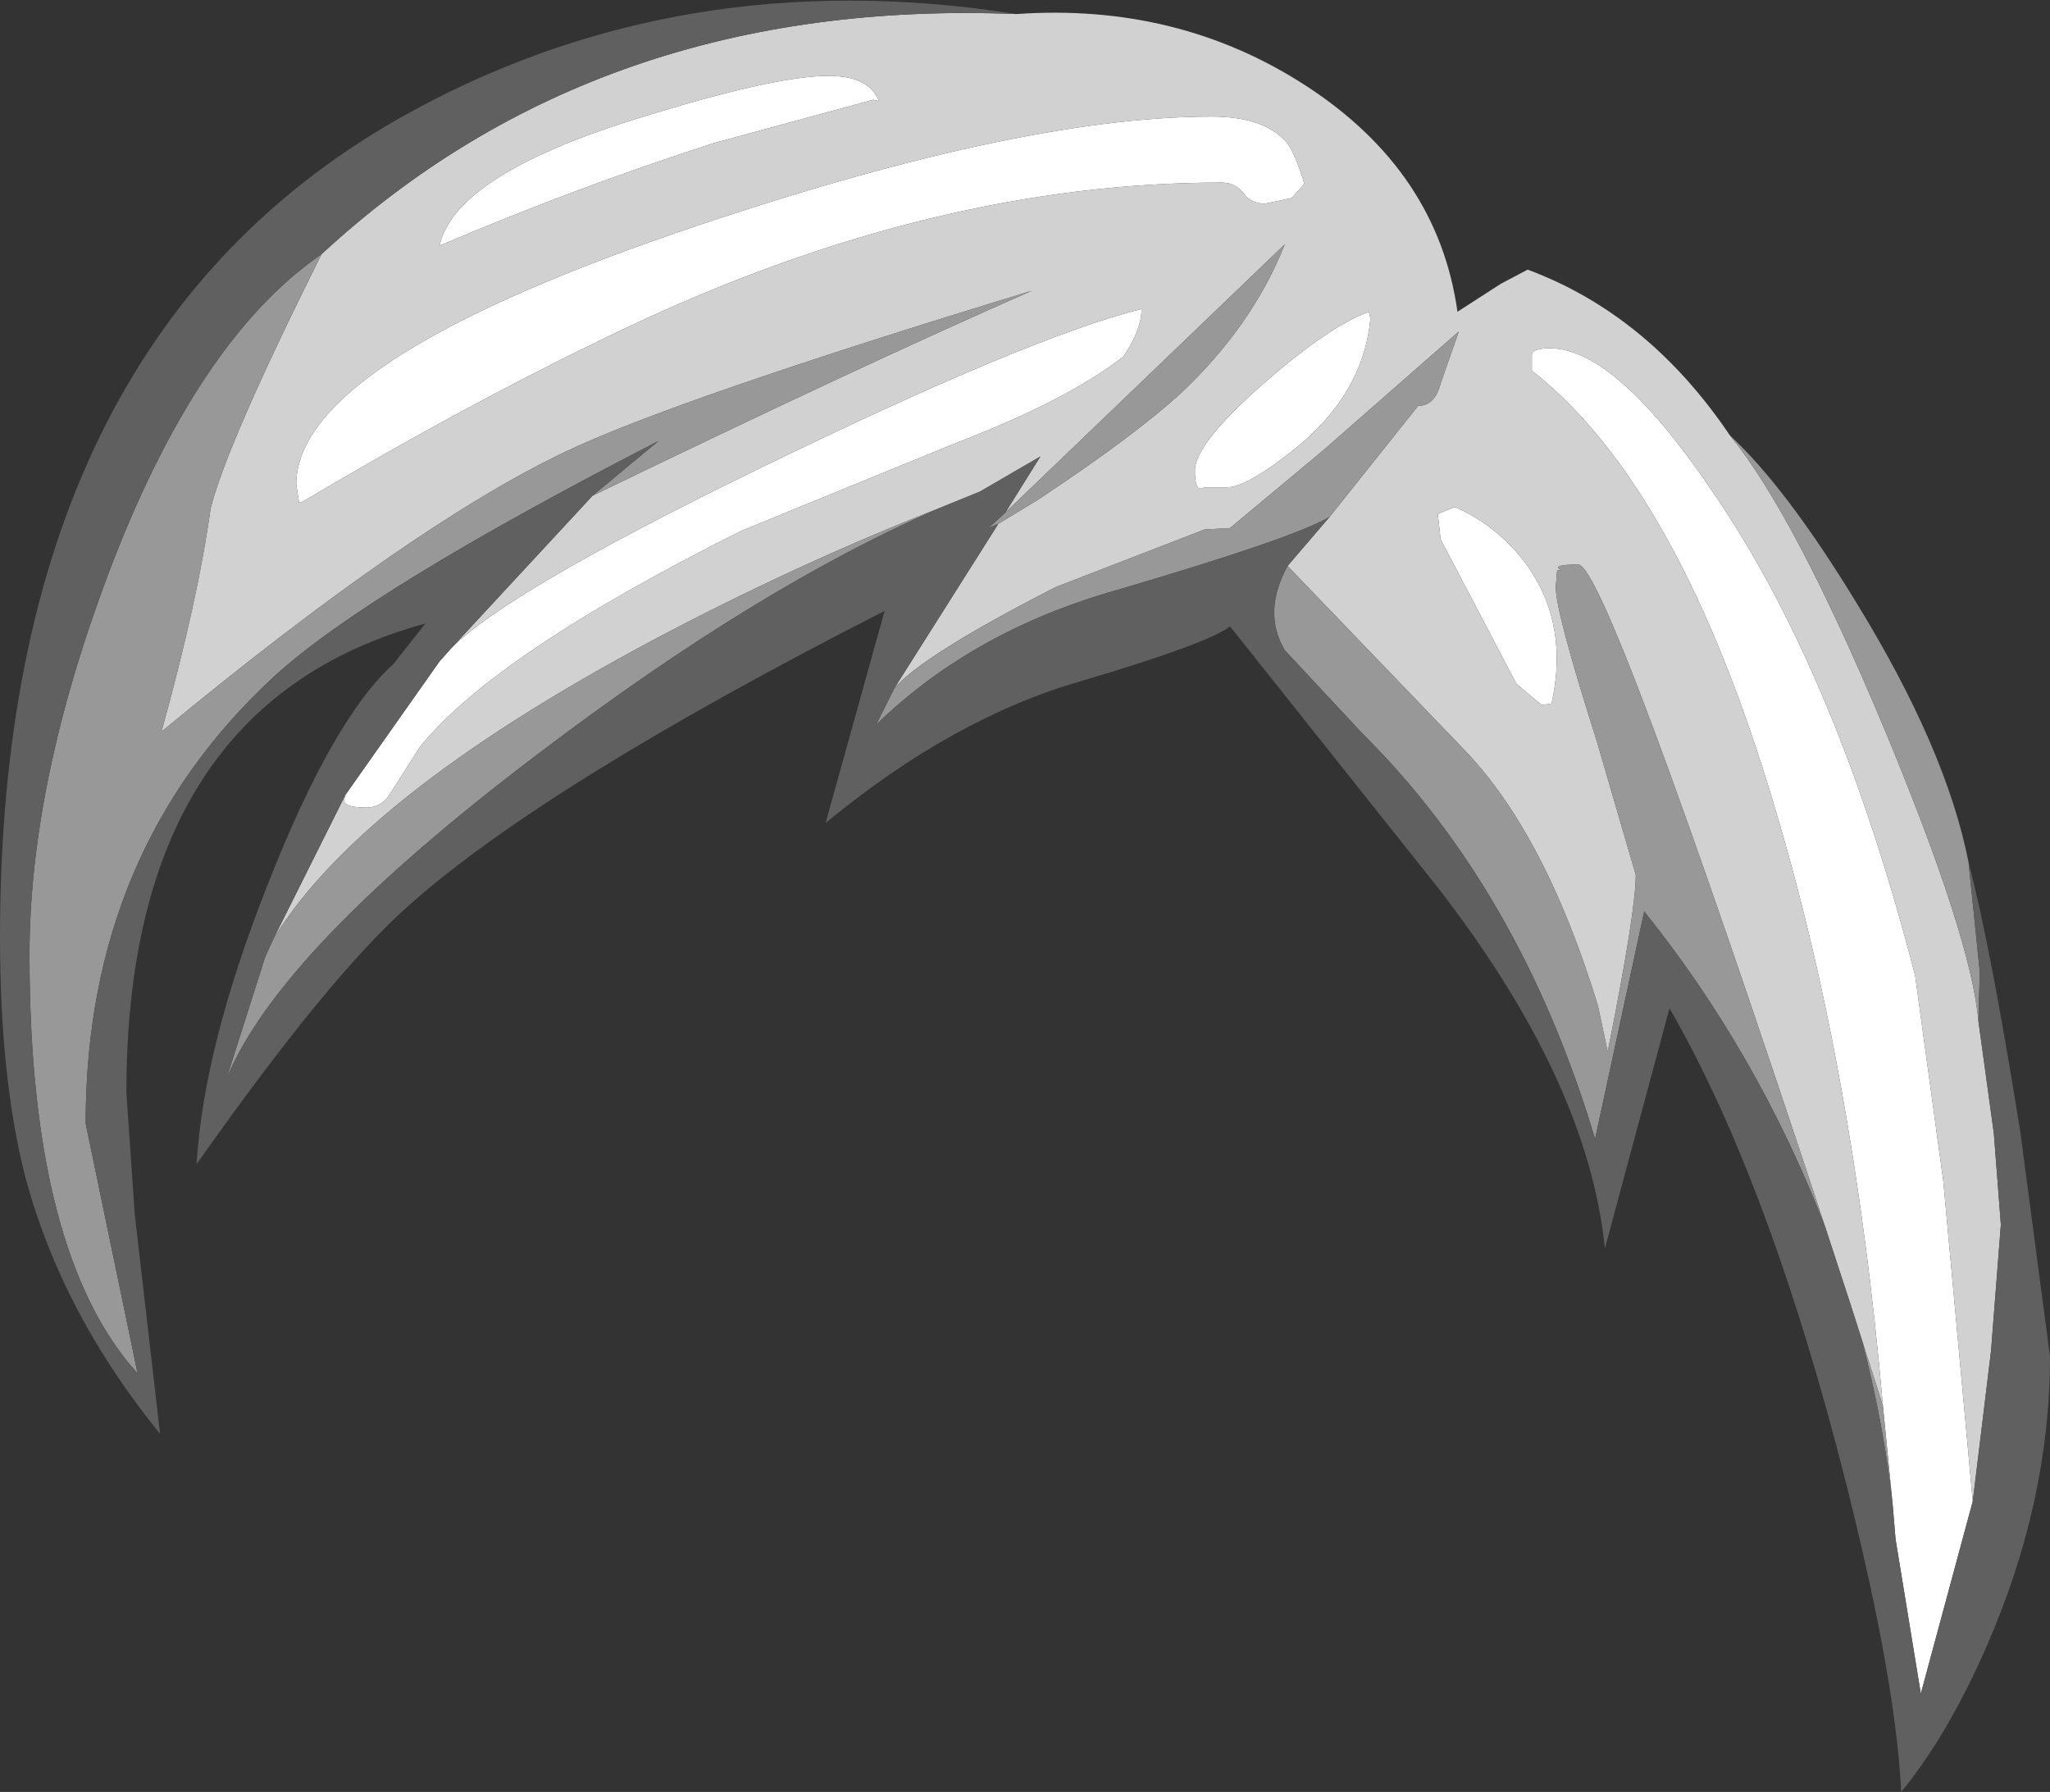 <?xml version="1.0" encoding="UTF-8" standalone="no"?>
<svg xmlns:ffdec="https://www.free-decompiler.com/flash" xmlns:xlink="http://www.w3.org/1999/xlink" ffdec:objectType="shape" height="63.8px" width="73.0px" xmlns="http://www.w3.org/2000/svg">
  <rect width="100%" height="100%" fill="#333333" stroke="none"/>
  <g transform="matrix(1.0, 0.0, 0.0, 1.0, 60.8, 45.5)">
    <path d="M6.25 4.55 Q5.2 -7.45 2.4 -16.75 -1.0 -28.2 -6.25 -32.3 L-6.25 -32.9 Q-6.2 -33.1 -5.6 -33.1 -3.25 -33.1 0.25 -27.9 4.65 -21.45 7.4 -10.75 L8.4 -3.45 9.45 7.95 7.6 14.8 6.7 9.3 6.6 8.1 6.25 4.55 M-44.75 -22.4 Q-42.75 -24.45 -33.7 -28.85 -24.15 -33.5 -20.15 -34.5 -20.15 -33.75 -20.8 -32.8 -22.8 -31.25 -26.7 -29.75 L-34.4 -26.6 Q-43.2 -22.2 -45.85 -18.9 L-46.9 -17.25 Q-47.2 -16.75 -47.75 -16.75 -48.75 -16.75 -48.5 -17.15 L-48.5 -17.2 -45.15 -21.95 -44.75 -22.4 M-14.35 -38.95 L-14.8 -38.45 -15.75 -38.25 Q-16.25 -38.25 -16.5 -38.6 -16.8 -39.0 -17.3 -39.0 -27.5 -39.0 -38.35 -33.9 -43.95 -31.25 -50.0 -27.65 L-50.15 -27.6 -50.25 -28.25 Q-50.25 -32.55 -36.75 -37.2 -24.65 -41.35 -17.65 -41.35 -15.8 -41.35 -15.0 -40.45 -14.7 -40.1 -14.35 -38.95 M-12.05 -34.4 L-12.0 -34.15 Q-12.25 -31.5 -14.65 -29.55 -16.4 -28.15 -17.1 -28.15 L-17.9 -28.15 -18.05 -28.1 Q-18.25 -28.1 -18.25 -28.75 -18.25 -29.7 -15.8 -31.85 -13.45 -33.9 -12.05 -34.4 M-5.55 -20.45 L-5.9 -20.4 -6.8 -21.15 -9.5 -26.3 -9.6 -27.2 -9.0 -27.45 Q-7.8 -26.95 -6.8 -25.85 -4.85 -23.6 -5.55 -20.45 M-29.5 -41.9 L-29.7 -41.95 -35.4 -40.4 Q-40.35 -38.8 -45.15 -36.75 -44.6 -39.25 -38.2 -41.25 -33.25 -42.8 -31.3 -42.8 -29.85 -42.8 -29.5 -41.9" fill="#ffffff" fill-rule="evenodd" stroke="none"/>
    <path d="M-24.6 -45.0 Q-18.85 -45.4 -14.3 -42.45 -9.6 -39.4 -8.9 -34.4 L-7.35 -35.4 -6.4 -35.9 Q-2.1 -34.3 0.8 -30.0 3.1 -27.2 6.3 -19.55 9.4 -12.1 9.65 -9.15 L10.2 -5.15 10.45 -1.9 10.1 2.6 9.45 7.95 8.4 -3.45 7.4 -10.75 Q4.65 -21.45 0.25 -27.9 -3.25 -33.1 -5.6 -33.1 -6.2 -33.1 -6.25 -32.9 L-6.25 -32.3 Q-1.0 -28.2 2.4 -16.75 5.2 -7.45 6.25 4.55 L5.5 2.2 5.1 0.95 4.2 -1.8 Q-3.6 -25.4 -4.6 -25.4 -5.6 -25.4 -5.2 -25.2 L-5.35 -25.2 -5.4 -24.6 Q-5.4 -23.7 -3.95 -19.15 L-2.55 -14.35 Q-2.55 -13.05 -3.55 -8.05 L-3.9 -9.7 Q-5.8 -15.9 -8.75 -18.9 L-14.95 -25.35 -13.45 -27.1 -10.3 -31.05 Q-9.7 -31.05 -9.5 -31.85 L-8.85 -33.7 -13.7 -29.45 -17.0 -26.7 -17.9 -26.65 -23.2 -24.6 Q-27.9 -22.2 -28.95 -21.0 L-25.25 -26.85 -23.85 -27.7 Q-20.45 -29.95 -18.75 -31.5 -16.2 -33.9 -15.05 -36.8 L-25.0 -27.25 -23.75 -29.25 -25.9 -28.0 -27.25 -27.45 Q-32.1 -25.55 -36.9 -23.05 -47.8 -17.35 -51.05 -12.1 L-48.5 -17.2 -48.5 -17.15 Q-48.75 -16.75 -47.75 -16.75 -47.2 -16.75 -46.9 -17.25 L-45.85 -18.9 Q-43.2 -22.2 -34.4 -26.6 L-26.7 -29.75 Q-22.8 -31.25 -20.8 -32.8 -20.15 -33.75 -20.15 -34.5 -24.15 -33.5 -33.7 -28.85 -42.75 -24.45 -44.75 -22.4 L-39.7 -27.85 Q-30.1 -32.5 -24.05 -35.15 -36.85 -31.25 -40.7 -29.4 -46.15 -26.8 -55.05 -19.45 -53.75 -24.15 -53.3 -27.4 -52.7 -29.75 -49.35 -36.45 -39.45 -45.6 -24.6 -45.0 M-14.35 -38.95 Q-14.7 -40.1 -15.0 -40.45 -15.8 -41.35 -17.65 -41.35 -24.65 -41.35 -36.75 -37.2 -50.25 -32.55 -50.25 -28.25 L-50.15 -27.6 -50.0 -27.65 Q-43.95 -31.25 -38.35 -33.9 -27.5 -39.0 -17.3 -39.0 -16.8 -39.0 -16.5 -38.6 -16.25 -38.25 -15.75 -38.25 L-14.8 -38.45 -14.35 -38.95 M-29.5 -41.9 Q-29.85 -42.8 -31.3 -42.8 -33.25 -42.8 -38.2 -41.25 -44.6 -39.25 -45.15 -36.75 -40.35 -38.8 -35.4 -40.4 L-29.7 -41.95 -29.5 -41.9 M-5.55 -20.45 Q-4.85 -23.6 -6.8 -25.85 -7.8 -26.95 -9.0 -27.45 L-9.6 -27.2 -9.5 -26.3 -6.8 -21.15 -5.9 -20.4 -5.55 -20.45 M-12.05 -34.4 Q-13.45 -33.9 -15.8 -31.85 -18.25 -29.7 -18.25 -28.75 -18.25 -28.1 -18.05 -28.1 L-17.9 -28.15 -17.1 -28.15 Q-16.4 -28.15 -14.65 -29.55 -12.25 -31.5 -12.0 -34.15 L-12.05 -34.4" fill="#d1d1d1" fill-rule="evenodd" stroke="none"/>
    <path d="M0.8 -30.0 Q2.8 -28.15 5.3 -24.05 8.5 -18.85 9.3 -14.8 L9.7 -10.9 9.65 -9.15 Q9.4 -12.1 6.3 -19.55 3.1 -27.2 0.8 -30.0 M6.25 4.55 L6.6 8.1 Q6.3 5.3 5.5 2.2 L6.25 4.55 M-49.35 -36.45 Q-52.7 -29.75 -53.3 -27.4 -53.75 -24.15 -55.05 -19.45 -46.15 -26.8 -40.7 -29.4 -36.85 -31.25 -24.05 -35.15 -30.1 -32.5 -39.7 -27.85 L-37.35 -29.8 Q-47.65 -24.5 -51.0 -21.45 -57.75 -15.25 -57.75 -5.5 L-55.9 3.4 Q-59.75 -0.85 -59.75 -11.5 -59.75 -17.6 -56.95 -25.05 -53.8 -33.4 -49.35 -36.45 M-51.05 -12.1 Q-47.8 -17.35 -36.9 -23.05 -32.1 -25.55 -27.25 -27.45 -33.75 -24.65 -41.65 -18.65 -50.9 -11.65 -52.75 -7.05 L-51.35 -11.45 -51.05 -12.1 M-25.0 -27.25 L-15.05 -36.8 Q-16.2 -33.9 -18.75 -31.5 -20.45 -29.95 -23.85 -27.7 L-25.25 -26.85 -25.6 -26.7 -25.0 -27.25 M-28.95 -21.0 Q-27.9 -22.2 -23.2 -24.6 L-17.9 -26.65 -17.0 -26.7 -13.7 -29.45 -8.85 -33.7 -9.5 -31.85 Q-9.7 -31.05 -10.3 -31.05 L-13.45 -27.1 Q-14.7 -26.35 -21.0 -24.5 -26.15 -23.05 -29.6 -19.7 L-28.95 -21.0 M-14.95 -25.35 L-8.75 -18.9 Q-5.8 -15.9 -3.9 -9.7 L-3.55 -8.05 Q-2.55 -13.05 -2.55 -14.35 L-3.95 -19.15 Q-5.4 -23.7 -5.4 -24.6 L-5.35 -25.2 -5.2 -25.2 Q-5.6 -25.4 -4.6 -25.4 -3.6 -25.4 4.2 -1.8 1.8 -8.0 -2.25 -13.05 L-4.0 -4.95 Q-6.65 -13.8 -12.3 -19.4 L-15.05 -22.35 Q-15.85 -23.7 -14.95 -25.35" fill="#989898" fill-rule="evenodd" stroke="none"/>
    <path d="M9.3 -14.8 Q10.1 -11.75 11.15 -5.15 L12.2 2.8 Q12.2 7.95 9.95 13.1 8.55 16.3 6.9 18.3 6.7 14.0 4.6 6.0 2.0 -3.8 -1.35 -9.6 L-3.65 -1.05 Q-4.25 -7.0 -9.6 -13.9 L-17.0 -23.2 Q-17.75 -22.6 -22.3 -21.25 -26.85 -19.95 -31.4 -16.2 L-29.3 -23.75 Q-41.35 -17.6 -46.2 -13.3 -49.05 -10.8 -53.8 -4.05 -53.55 -8.25 -51.25 -14.05 -48.95 -19.9 -46.8 -21.85 L-45.65 -23.3 Q-56.3 -20.4 -56.3 -6.6 L-56.0 -2.25 -55.1 5.55 Q-58.6 1.25 -59.9 -3.6 -60.8 -7.1 -60.8 -12.15 -60.8 -33.15 -46.65 -41.25 -36.7 -46.9 -24.6 -45.0 -39.45 -45.6 -49.35 -36.45 -53.8 -33.4 -56.95 -25.05 -59.75 -17.6 -59.75 -11.5 -59.75 -0.85 -55.9 3.4 L-57.75 -5.5 Q-57.75 -15.25 -51.0 -21.45 -47.65 -24.5 -37.35 -29.8 L-39.7 -27.85 -44.75 -22.4 -45.15 -21.95 -48.5 -17.2 -51.05 -12.1 -51.35 -11.45 -52.75 -7.05 Q-50.9 -11.65 -41.65 -18.65 -33.75 -24.65 -27.25 -27.45 L-25.9 -28.0 -23.75 -29.25 -25.0 -27.25 -25.6 -26.7 -25.25 -26.85 -28.95 -21.0 -29.6 -19.7 Q-26.15 -23.05 -21.0 -24.5 -14.7 -26.35 -13.45 -27.1 L-14.95 -25.35 Q-15.85 -23.7 -15.05 -22.35 L-12.3 -19.4 Q-6.65 -13.8 -4.0 -4.95 L-2.25 -13.05 Q1.8 -8.0 4.2 -1.8 L5.1 0.95 5.5 2.2 Q6.3 5.3 6.6 8.1 L6.7 9.3 7.6 14.8 9.45 7.95 10.1 2.6 10.45 -1.9 10.2 -5.15 9.65 -9.15 9.7 -10.9 9.3 -14.8" fill="#606060" fill-rule="evenodd" stroke="none"/>
  </g>
</svg>
